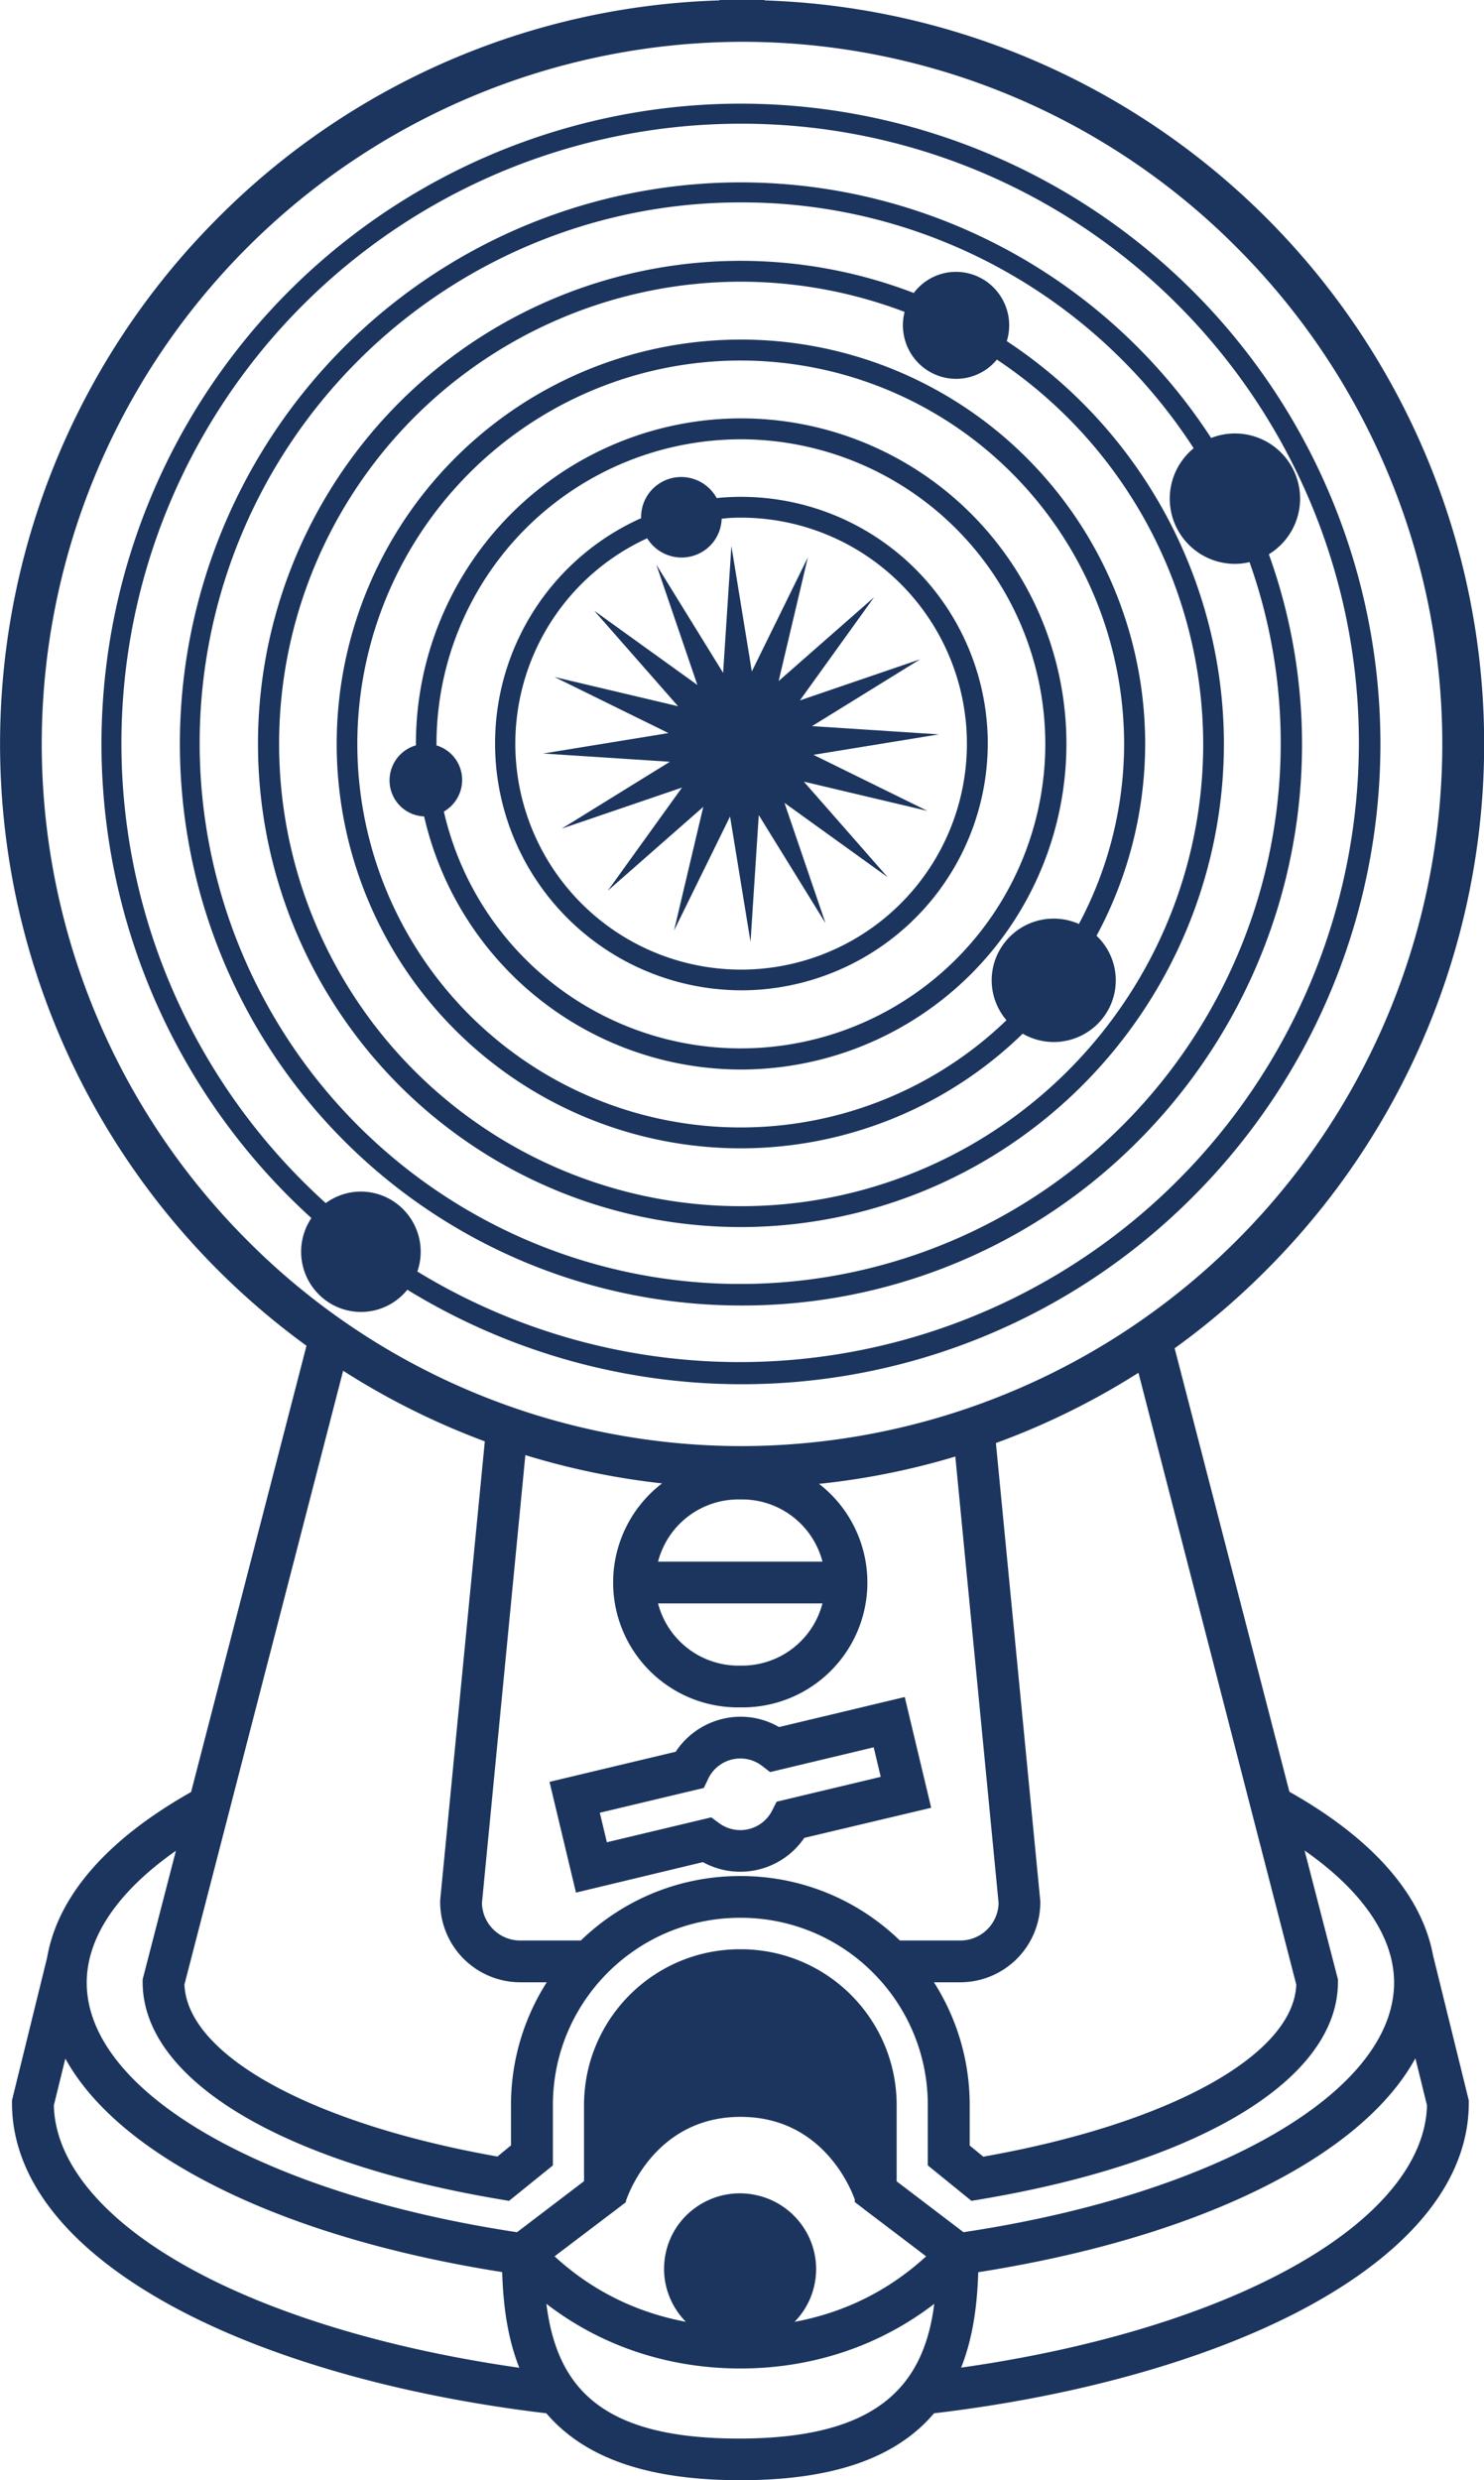 <?xml version="1.0" encoding="UTF-8" standalone="no"?>
<svg
   xmlns:dc="http://purl.org/dc/elements/1.1/"
   xmlns:cc="http://creativecommons.org/ns#"
   xmlns:rdf="http://www.w3.org/1999/02/22-rdf-syntax-ns#"
   xmlns:svg="http://www.w3.org/2000/svg"
   xmlns="http://www.w3.org/2000/svg"
   xmlns:sodipodi="http://sodipodi.sourceforge.net/DTD/sodipodi-0.dtd"
   xmlns:inkscape="http://www.inkscape.org/namespaces/inkscape"
   id="Layer_1"
   data-name="Layer 1"
   viewBox="0 0 399.87 668"
   version="1.1"
   sodipodi:docname="flat_gumball.svg"
   inkscape:version="0.92.2 5c3e80d, 2017-08-06">
  <sodipodi:namedview
     pagecolor="#ffffff"
     bordercolor="#666666"
     borderopacity="1"
     objecttolerance="10"
     gridtolerance="10"
     guidetolerance="10"
     inkscape:pageopacity="0"
     inkscape:pageshadow="2"
     inkscape:window-width="1440"
     inkscape:window-height="855"
     id="namedview163"
     showgrid="false"
     inkscape:zoom="1.3591693"
     inkscape:cx="105.55035"
     inkscape:cy="401.17544"
     inkscape:window-x="0"
     inkscape:window-y="1"
     inkscape:window-maximized="1"
     inkscape:current-layer="g1322" />
  <defs
     id="defs4">
    <style
       id="style2">.cls-1,.cls-3,.cls-4,.cls-5{fill:none;}.cls-2{fill:#1c355e;}.cls-3,.cls-4,.cls-5{stroke:#1c355e;stroke-width:12px;}.cls-3,.cls-5{stroke-linecap:round;}.cls-3{stroke-linejoin:bevel;}.cls-4{stroke-miterlimit:10;}.cls-5{stroke-miterlimit:3;}</style>
  </defs>
  <title
     id="title6">gm_2tone_solar</title>
  <path
     class="cls-1"
     d="M114,381.1,80.83,509.37s-33.76,22.41-36.18,35-11.31,47.47-11.31,47.47,22.43,75.25,138.28,74.61c0,0,11.38,18.92,52.34,18.92s51.41-17.94,51.41-17.94,113.37-5.35,140-72.07L401.24,540s-20.86-23.84-30-28.25-37.75-132.3-37.75-132.3L230.11,403.49Z"
     transform="translate(-24.49 -23)"
     id="path8" />
  <ellipse
     class="cls-2"
     cx="223.91"
     cy="634.11"
     rx="20.36"
     ry="20.49"
     transform="translate(-465.13 714.08) rotate(-79.36)"
     id="ellipse10" />
  <path
     class="cls-4"
     d="M260.44,613.29"
     transform="translate(-24.49 -23)"
     id="path14" />
  <path
     d="M 84.51 355 L 51.49 482.652 C 28.82 495.43 15.565 510.684 12.709 527.184 L 3.23 565.699 L 3.23 566.381 C 3.23 586.601 17.891 605.389 45.631 620.699 C 71.241 634.837 107.288 645.236 147.213 649.977 C 157.581 662.099 174.687 668 199.51 668 C 224.288 668 241.388 662.104 251.674 649.979 C 291.608 645.259 327.695 634.861 353.359 620.721 C 381.099 605.401 395.77 586.62 395.77 566.4 L 395.77 565.721 L 386.211 526.92 L 386.191 526.926 C 383.251 510.493 370.025 495.304 347.432 482.58 L 314.41 355 L 304.51 361 L 349.289 534.529 C 348.519 553.599 314.949 572.029 264.949 580.859 L 261.289 577.859 L 261.289 566.77 C 261.248 554.667 257.711 543.398 251.656 533.891 L 258.77 533.891 A 21.59 21.59 0 0 0 280.32 512.381 L 280.32 512.109 L 267.51 380 L 256.32 381 L 269.08 512.57 A 10.33 10.33 0 0 1 258.77 522.641 L 242.475 522.641 C 231.352 511.88 216.205 505.258 199.51 505.279 C 182.802 505.249 167.642 511.873 156.51 522.641 L 140.17 522.641 A 10.33 10.33 0 0 1 129.859 512.57 L 142.619 381 L 131.43 380 L 118.609 511.779 L 118.609 512.33 A 21.59 21.59 0 0 0 140.17 533.891 L 147.326 533.891 C 141.27 543.398 137.733 554.666 137.689 566.77 L 137.689 577.82 L 134.039 580.82 C 84.049 571.99 50.459 553.56 49.699 534.49 L 95.4 357.82 L 84.51 355 z M 199.42 392.6 A 33.63 33.63 0 1 0 199.42 459.85 A 5.63 5.63 0 0 0 199.467 459.846 A 5.63 5.63 0 0 0 199.51 459.85 A 33.63 33.63 0 1 0 199.51 392.6 A 5.63 5.63 0 0 0 199.465 392.604 A 5.63 5.63 0 0 0 199.42 392.6 z M 199.467 403.846 A 5.63 5.63 0 0 0 199.51 403.85 A 22.38 22.38 0 0 1 221.617 420.6 L 199.51 420.6 A 5.63 5.63 0 0 0 199.465 420.604 A 5.63 5.63 0 0 0 199.42 420.6 L 177.314 420.6 A 22.38 22.38 0 0 1 199.42 403.85 A 5.63 5.63 0 0 0 199.467 403.846 z M 199.465 431.846 A 5.63 5.63 0 0 0 199.51 431.85 L 221.615 431.85 A 22.38 22.38 0 0 1 199.51 448.6 A 5.63 5.63 0 0 0 199.465 448.604 A 5.63 5.63 0 0 0 199.42 448.6 A 22.38 22.38 0 0 1 177.312 431.85 L 199.42 431.85 A 5.63 5.63 0 0 0 199.465 431.846 z M 243.789 457.061 L 209.91 465.15 A 20.61 20.61 0 0 0 199.51 462.369 A 21 21 0 0 0 182.07 471.801 L 148.07 479.91 L 155.199 509.74 L 189.4 501.529 A 20.87 20.87 0 0 0 216.721 495 L 250.91 486.891 L 243.789 457.061 z M 235.42 470.609 L 237.32 478.561 L 209.26 485.26 L 208.08 487.59 A 9.61 9.61 0 0 1 193.76 491.02 L 191.65 489.471 L 163.52 496.18 L 161.619 488.23 L 189.65 481.551 L 190.801 479.131 A 9.6 9.6 0 0 1 205.381 475.641 L 207.51 477.279 L 235.42 470.609 z M 351.527 498.408 C 367.172 509.334 375.641 521.72 375.641 533.98 C 375.641 563.392 328.045 590.924 259.617 601.201 L 241.609 587.5 L 241.609 566.811 C 241.505 543.65 222.671 524.945 199.51 525 C 176.349 524.922 157.496 543.609 157.369 566.77 L 157.369 587.461 L 139.311 601.207 C 70.927 590.873 23.369 563.4 23.369 534 C 23.369 521.727 31.8 509.384 47.396 498.48 L 38.439 533.109 L 38.439 533.83 C 38.439 559.92 75.31 582.34 134.66 592.34 L 137.17 592.76 L 148.98 583.211 L 148.98 566.77 C 149.091 538.954 171.694 516.475 199.51 516.52 C 227.312 516.492 249.895 538.967 250 566.77 L 250 583.211 L 261.77 592.76 L 264.279 592.34 C 323.629 582.35 360.51 559.92 360.51 533.83 L 360.51 533.109 L 351.527 498.408 z M 381.385 554.361 L 384.51 567.051 C 384.11 582.491 371.15 598 347.85 610.83 C 325.311 623.295 294.009 632.713 258.982 637.676 C 262.321 629.278 263.341 620.174 263.588 611.979 C 297.907 606.583 327.451 597.054 349.32 584.289 C 364.608 575.372 375.417 565.237 381.385 554.361 z M 17.605 554.434 C 23.583 565.259 34.378 575.355 49.67 584.27 C 71.57 597.044 101.066 606.551 135.32 611.947 C 135.563 620.142 136.578 629.283 139.932 637.717 C 104.915 632.73 73.623 623.315 51.1 610.881 C 27.83 598.051 14.87 582.491 14.51 567.051 L 17.605 554.434 z M 199.561 570.141 C 221.429 570.141 229.148 589.12 230.32 592.396 L 230.32 593.08 L 232.521 594.754 L 232.51 594.77 L 242.092 602.035 L 249.543 607.705 C 232.646 623.233 213.29 626.67 199.51 626.67 C 185.724 626.67 166.324 623.231 149.432 607.701 L 168.66 593.119 L 168.66 592.791 C 169.156 591.281 176.497 570.141 199.561 570.141 z M 147.225 620.486 C 161.926 631.823 180.051 637.91 199.51 637.91 C 218.925 637.91 237.035 631.803 251.736 620.502 C 248.882 643.189 235.735 656.816 198.959 656.783 C 162.176 656.751 150.08 643.177 147.225 620.486 z "
     id="path16"
     style="fill:#1c355e;fill-opacity:1" />
  <path
     class="cls-4"
     d="M80.72,509.75"
     transform="translate(-24.49 -23)"
     id="path18" />
  <path
     class="cls-4"
     d="M80.72,509.75"
     transform="translate(-24.49 -23)"
     id="path20" />
  <path
     class="cls-4"
     d="M367.09,509.37"
     transform="translate(-24.49 -23)"
     id="path22" />
  <path
     class="cls-4"
     d="M405.69,557"
     transform="translate(-24.49 -23)"
     id="path24" />
  <path
     class="cls-4"
     d="M275.37,667.44"
     transform="translate(-24.49 -23)"
     id="path28" />
  <path
     class="cls-4"
     d="M257.89,523.11"
     transform="translate(-24.49 -23)"
     id="path38" />
  <path
     class="cls-4"
     d="M277.67,551.26"
     transform="translate(-24.49 -23)"
     id="path42" />
  <path
     class="cls-4"
     d="M224.25,551.26"
     transform="translate(-24.49 -23)"
     id="path44" />
  <path
     class="cls-3"
     d="M224.25,495.94"
     transform="translate(-24.49 -23)"
     id="path48" />
  <path
     class="cls-3"
     d="M224.25,476.09"
     transform="translate(-24.49 -23)"
     id="path50" />
  <path
     class="cls-5"
     d="M224,509.37"
     transform="translate(-24.49 -23)"
     id="path52" />
  <path
     class="cls-5"
     d="M224.25,476.22"
     transform="translate(-24.49 -23)"
     id="path54" />
  <path
     class="cls-4"
     d="M187.49,613.29"
     transform="translate(-24.49 -23)"
     id="path58" />
  <path
     class="cls-4"
     d="M367.2,509.75"
     transform="translate(-24.49 -23)"
     id="path62" />
  <path
     class="cls-4"
     d="M367.2,509.75"
     transform="translate(-24.49 -23)"
     id="path64" />
  <path
     class="cls-4"
     d="M80.83,509.37"
     transform="translate(-24.49 -23)"
     id="path66" />
  <path
     class="cls-4"
     d="M42.24,557"
     transform="translate(-24.49 -23)"
     id="path68" />
  <path
     class="cls-4"
     d="M172.55,667.44"
     transform="translate(-24.49 -23)"
     id="path72" />
  <path
     class="cls-4"
     d="M190,523.11"
     transform="translate(-24.49 -23)"
     id="path84" />
  <path
     class="cls-4"
     d="M170.25,551.26"
     transform="translate(-24.49 -23)"
     id="path88" />
  <path
     class="cls-4"
     d="M223.67,551.26"
     transform="translate(-24.49 -23)"
     id="path90" />
  <path
     class="cls-3"
     d="M223.67,495.94"
     transform="translate(-24.49 -23)"
     id="path94" />
  <path
     class="cls-3"
     d="M223.67,476.09"
     transform="translate(-24.49 -23)"
     id="path96" />
  <path
     class="cls-5"
     d="M223.89,509.37"
     transform="translate(-24.49 -23)"
     id="path98" />
  <path
     class="cls-5"
     d="M223.67,476.22"
     transform="translate(-24.49 -23)"
     id="path100" />
  <path
     inkscape:connector-curvature="0"
     style="fill:#1c355e;fill-opacity:1;stroke:#1c355e;stroke-width:12px;stroke-linecap:round;stroke-linejoin:bevel"
     class="cls-3"
     d="M 220.51,416"
     id="path12" />
  <path
     inkscape:connector-curvature="0"
     style="fill:#1c355e;fill-opacity:1;stroke:#1c355e;stroke-width:12px;stroke-linecap:round;stroke-linejoin:bevel"
     class="cls-3"
     d="M 219.8,417.48"
     id="path36" />
  <path
     inkscape:connector-curvature="0"
     style="fill:#1c355e;fill-opacity:1;stroke:#1c355e;stroke-width:12px;stroke-linecap:round;stroke-linejoin:bevel"
     class="cls-3"
     d="M 178.45,416"
     id="path56" />
  <path
     inkscape:connector-curvature="0"
     style="fill:#1c355e;fill-opacity:1;stroke:#1c355e;stroke-width:12px;stroke-linecap:round;stroke-linejoin:bevel"
     class="cls-3"
     d="M 179.14,417.48"
     id="path82" />
  <path
     inkscape:connector-curvature="0"
     style="fill:#1c355e;fill-opacity:1"
     class="cls-2"
     d="m 200.37,400.74 h -6.49 v -0.11 A 200.36,200.36 0 0 1 58.4,59 199,199 0 0 1 193.88,0.11 V 0 H 206 v 0.11 a 200.36,200.36 0 0 1 135.51,341.65 199,199 0 0 1 -135.48,58.87 v 0.1 z m -0.5,-389.48 h -0.36 A 189.11,189.11 0 0 0 66.37,333.82 187.93,187.93 0 0 0 199.51,389.48 h 0.82 A 189.11,189.11 0 0 0 333.51,66.92 187.93,187.93 0 0 0 200.35,11.26 Z"
     id="path112" />
  <path
     inkscape:connector-curvature="0"
     style="fill:#1c355e;fill-opacity:1;stroke:#1c355e;stroke-width:12px;stroke-miterlimit:10"
     class="cls-4"
     d="M 199.51,389.73"
     id="path128" />
  <path
     inkscape:connector-curvature="0"
     style="fill:#1c355e;fill-opacity:1;stroke:#1c355e;stroke-width:12px;stroke-miterlimit:10"
     class="cls-4"
     d="M 200.004,359.77"
     id="path46" />
  <path
     inkscape:connector-curvature="0"
     style="fill:#1c355e;fill-opacity:1;stroke:#1c355e;stroke-width:12px;stroke-miterlimit:10"
     class="cls-4"
     d="M 200.004,359.77"
     id="path92" />
  <polygon
     style="fill:#1c355e;fill-opacity:1"
     class="cls-2"
     points="203.03,218.07 199.16,252.08 195.28,218.07 178.72,248.03 188.2,215.13 161.41,236.45 182.73,209.66 149.83,219.14 179.79,202.57 145.78,198.7 179.79,194.83 149.83,178.26 182.73,187.74 161.41,160.96 188.2,182.27 178.72,149.38 195.28,179.34 199.16,145.32 203.03,179.34 219.59,149.38 210.12,182.27 236.9,160.96 215.59,187.75 248.48,178.26 218.52,194.83 252.54,198.7 218.52,202.57 248.48,219.14 215.59,209.66 236.9,236.45 210.11,215.13 219.59,248.03 "
     id="polygon114"
     transform="rotate(-2.769,233.95,189.313)" />
  <path
     inkscape:connector-curvature="0"
     style="fill:#1c355e;fill-opacity:1;stroke:#1c355e;stroke-width:12px;stroke-miterlimit:10"
     class="cls-4"
     d="M 200.004,200.43"
     id="path130" />
  <path
     inkscape:connector-curvature="0"
     style="fill:#1c355e;fill-opacity:1;stroke:#1c355e;stroke-width:12px;stroke-miterlimit:10"
     class="cls-4"
     d="M 381.584,259.44"
     id="path132" />
  <path
     inkscape:connector-curvature="0"
     style="fill:#1c355e;fill-opacity:1;stroke:#1c355e;stroke-width:12px;stroke-miterlimit:10"
     class="cls-4"
     d="M 200.004,200.43"
     id="path134" />
  <path
     inkscape:connector-curvature="0"
     style="fill:#1c355e;fill-opacity:1;stroke:#1c355e;stroke-width:12px;stroke-miterlimit:10"
     class="cls-4"
     d="M 312.214,45.93"
     id="path136" />
  <path
     inkscape:connector-curvature="0"
     style="fill:#1c355e;fill-opacity:1;stroke:#1c355e;stroke-width:12px;stroke-miterlimit:10"
     class="cls-4"
     d="M 200.004,200.43"
     id="path138" />
  <path
     inkscape:connector-curvature="0"
     style="fill:#1c355e;fill-opacity:1;stroke:#1c355e;stroke-width:12px;stroke-miterlimit:10"
     class="cls-4"
     d="M 87.714,45.93"
     id="path140" />
  <path
     inkscape:connector-curvature="0"
     style="fill:#1c355e;fill-opacity:1;stroke:#1c355e;stroke-width:12px;stroke-miterlimit:10"
     class="cls-4"
     d="M 200.004,200.43"
     id="path142" />
  <path
     inkscape:connector-curvature="0"
     style="fill:#1c355e;fill-opacity:1;stroke:#1c355e;stroke-width:12px;stroke-miterlimit:10"
     class="cls-4"
     d="M 18.344,259.44"
     id="path144" />
  <path
     inkscape:connector-curvature="0"
     style="fill:#1c355e;fill-opacity:1;stroke:#1c355e;stroke-width:12px;stroke-miterlimit:10"
     class="cls-4"
     d="M 200.004,200.43"
     id="path146" />
  <path
     inkscape:connector-curvature="0"
     style="fill:#1c355e;fill-opacity:1;stroke:#1c355e;stroke-width:12px;stroke-miterlimit:10"
     class="cls-4"
     d="M 263.004,266.53"
     id="path160" />
  <g
     id="g1314">
    <path
       id="path126"
       d="m 183.185,128.48 a 10.88,10.82 36.351 0 0 -8.339,4.387 10.88,10.82 36.351 0 0 -2.087,6.693 66.47,66.47 0 0 0 30.139,127.091 66.55,66.55 0 0 0 63.181,-69.605 66.47,66.47 0 0 0 -72.97,-62.903 10.88,10.82 36.351 0 0 -3.087,-3.541 10.88,10.82 36.351 0 0 -6.837,-2.121 z m 13.561,11.008 a 60.91,60.91 0 0 1 63.718,57.829 60.84,60.84 0 1 1 -86.075,-52.336 10.88,10.82 36.351 0 0 2.805,3.05 10.88,10.82 36.351 0 0 15.176,-2.265 10.88,10.82 36.351 0 0 2.081,-6.051 60.84,60.84 0 0 1 2.294,-0.226 z"
       style="fill:#1c355e;fill-opacity:1"
       inkscape:connector-curvature="0" />
    <path
       inkscape:connector-curvature="0"
       style="fill:#0000ff;fill-opacity:0"
       d="m 216.123,272.26 a 10.88,10.82 36.351 0 0 8.339,-4.387 10.88,10.82 36.351 0 0 2.087,-6.693 66.47,66.47 0 0 0 -30.139,-127.091 66.55,66.55 0 0 0 -63.181,69.605 66.47,66.47 0 0 0 72.97,62.903 10.88,10.82 36.351 0 0 3.087,3.541 10.88,10.82 36.351 0 0 6.837,2.121 z m -13.561,-11.008 a 60.91,60.91 0 0 1 -63.718,-57.829 60.84,60.84 0 1 1 86.075,52.336 10.88,10.82 36.351 0 0 -2.805,-3.05 10.88,10.82 36.351 0 0 -15.176,2.265 10.88,10.82 36.351 0 0 -2.081,6.051 60.84,60.84 0 0 1 -2.294,0.226 z"
       id="path1192" />
  </g>
  <g
     id="g1310">
    <path
       id="path124"
       d="m 196.016,112.757 a 87.69,87.69 0 0 0 -83.945,87.988 9.75,9.81 44.2 0 0 -4.314,2.586 9.75,9.81 44.2 0 0 0.15,13.83 9.75,9.81 44.2 0 0 6.377,2.729 87.69,87.69 0 0 0 85.379,68.17 87.78,87.78 0 0 0 87.689,-87.68 87.69,87.69 0 0 0 -91.336,-87.623 z m 3.646,5.562 a 82.15,82.15 0 0 1 82,82.061 82.06,82.06 0 0 1 -162.059,18.197 9.75,9.81 44.2 0 0 2.133,-1.65 9.75,9.81 44.2 0 0 -0.15,-13.83 9.75,9.81 44.2 0 0 -3.969,-2.332 82.06,82.06 0 0 1 82.045,-82.445 z"
       style="fill:#1c355e;fill-opacity:1"
       inkscape:connector-curvature="0" />
    <path
       inkscape:connector-curvature="0"
       style="fill:#0000ff;fill-opacity:0"
       d="m 203.292,287.983 a 87.69,87.69 0 0 0 83.945,-87.988 9.75,9.81 44.2 0 0 4.314,-2.586 9.75,9.81 44.2 0 0 -0.15,-13.83 9.75,9.81 44.2 0 0 -6.377,-2.729 87.69,87.69 0 0 0 -85.379,-68.17 87.78,87.78 0 0 0 -87.689,87.68 87.69,87.69 0 0 0 91.336,87.623 z m -3.646,-5.562 a 82.15,82.15 0 0 1 -82,-82.061 82.06,82.06 0 0 1 162.059,-18.197 9.75,9.81 44.2 0 0 -2.133,1.65 9.75,9.81 44.2 0 0 0.15,13.83 9.75,9.81 44.2 0 0 3.969,2.332 82.06,82.06 0 0 1 -82.045,82.445 z"
       id="path1198" />
  </g>
  <g
     id="g1306">
    <path
       id="path122"
       d="m 195.135,91.554 a 108.91,108.91 0 0 0 4.527,217.727 109,109 0 0 0 75.908,-30.875 16.72,16.62 0 0 0 8.361,2.244 16.72,16.62 0 0 0 16.721,-16.619 16.72,16.62 0 0 0 -5.182,-12.002 109,109 0 0 0 13.102,-51.648 108.91,108.91 0 0 0 -113.438,-108.826 z m 4.527,5.547 a 103.4,103.4 0 0 1 103.24,103.279 103.28,103.28 0 0 1 -12.188,48.473 16.72,16.62 0 0 0 -6.783,-1.443 16.72,16.62 0 0 0 -16.719,16.621 16.72,16.62 0 0 0 3.99,10.746 103.28,103.28 0 1 1 -71.541,-177.676 z"
       style="fill:#1c355e;fill-opacity:1"
       inkscape:connector-curvature="0" />
    <path
       inkscape:connector-curvature="0"
       style="fill:#0000ff;fill-opacity:0"
       d="m 204.173,309.186 a 108.91,108.91 0 0 0 -4.527,-217.727 109,109 0 0 0 -75.908,30.875 16.72,16.62 0 0 0 -8.361,-2.244 16.72,16.62 0 0 0 -16.721,16.619 16.72,16.62 0 0 0 5.182,12.002 109,109 0 0 0 -13.102,51.648 108.91,108.91 0 0 0 113.438,108.826 z m -4.527,-5.547 A 103.4,103.4 0 0 1 96.405,200.36 103.28,103.28 0 0 1 108.593,151.887 a 16.72,16.62 0 0 0 6.783,1.443 16.72,16.62 0 0 0 16.719,-16.621 16.72,16.62 0 0 0 -3.99,-10.746 103.28,103.28 0 1 1 71.541,177.676 z"
       id="path1204" />
  </g>
  <g
     id="g1318">
    <path
       id="path120"
       d="M 194.218,70.361 A 130.12,130.12 0 0 0 199.708,330.488 130.27,130.27 0 0 0 329.788,200.367 130.12,130.12 0 0 0 271.286,91.879 a 14.41,14.32 82.18 0 0 0.514,-6.199 14.41,14.32 82.18 0 0 -16.148,-12.328 14.41,14.32 82.18 0 0 -9.441,5.555 130.12,130.12 0 0 0 -51.992,-8.545 z m 5.49,5.506 a 124.64,124.64 0 0 1 44.043,8.139 14.41,14.32 82.18 0 0 -0.324,5.57 14.41,14.32 82.18 0 0 16.146,12.328 14.41,14.32 82.18 0 0 9.041,-5.055 124.64,124.64 0 0 1 55.594,103.518 124.5,124.5 0 1 1 -124.5,-124.5 z"
       style="fill:#1c355e;fill-opacity:1"
       inkscape:connector-curvature="0" />
    <path
       inkscape:connector-curvature="0"
       style="fill:#0000ff;fill-opacity:0"
       d="M 205.09,330.379 A 130.12,130.12 0 0 0 199.6,70.252 130.27,130.27 0 0 0 69.52,200.373 130.12,130.12 0 0 0 128.022,308.861 a 14.41,14.32 82.18 0 0 -0.514,6.199 14.41,14.32 82.18 0 0 16.148,12.328 14.41,14.32 82.18 0 0 9.441,-5.555 130.12,130.12 0 0 0 51.992,8.545 z m -5.49,-5.506 a 124.64,124.64 0 0 1 -44.043,-8.139 14.41,14.32 82.18 0 0 0.324,-5.57 14.41,14.32 82.18 0 0 -16.146,-12.328 14.41,14.32 82.18 0 0 -9.041,5.055 A 124.64,124.64 0 0 1 75.1,200.373 124.5,124.5 0 1 1 199.6,324.873 Z"
       id="path1210" />
  </g>
  <g
     id="g1322">
    <path
       id="path118"
       d="m 193.478,49.244 a 151.25,151.25 0 0 0 6.189,302.371 150.36,150.36 0 0 0 107,-44.299 151.25,151.25 0 0 0 35.234,-158.037 17.56,17.56 0 0 0 8.416,-14.975 17.56,17.56 0 0 0 -17.561,-17.559 17.56,17.56 0 0 0 -6.414,1.217 151.25,151.25 0 0 0 -132.865,-68.719 z m 6.189,5.271 a 144.76,144.76 0 0 1 103,42.699 145.65,145.65 0 0 1 18.971,23.514 17.56,17.56 0 0 0 -6.441,13.576 17.56,17.56 0 0 0 17.561,17.561 17.56,17.56 0 0 0 3.932,-0.467 145.65,145.65 0 1 1 -137.021,-96.883 z"
       style="fill:#1c355e;fill-opacity:1"
       inkscape:connector-curvature="0" />
    <path
       inkscape:connector-curvature="0"
       style="fill:#0000ff;fill-opacity:0"
       d="M 205.83,351.496 A 151.25,151.25 0 0 0 199.641,49.124 150.36,150.36 0 0 0 92.641,93.423 151.25,151.25 0 0 0 57.407,251.46 a 17.56,17.56 0 0 0 -8.416,14.975 17.56,17.56 0 0 0 17.561,17.559 17.56,17.56 0 0 0 6.414,-1.217 151.25,151.25 0 0 0 132.865,68.719 z m -6.189,-5.271 a 144.76,144.76 0 0 1 -103,-42.699 145.65,145.65 0 0 1 -18.971,-23.514 17.56,17.56 0 0 0 6.441,-13.576 17.56,17.56 0 0 0 -17.561,-17.561 17.56,17.56 0 0 0 -3.932,0.467 145.65,145.65 0 1 1 137.021,96.883 z"
       id="path1216" />
  </g>
  <g
     id="g1326">
    <path
       id="path116"
       d="M 192.402,28.066 A 172.45,172.45 0 0 0 83.906,328.064 a 16.21,16.11 82.75 0 0 -2.637,11.109 16.21,16.11 82.75 0 0 18.027,14.049 16.21,16.11 82.75 0 0 10.461,-5.854 172.45,172.45 0 0 0 89.697,25.451 171.48,171.48 0 0 0 122,-50.51 A 172.45,172.45 0 0 0 192.402,28.066 Z m 7.053,5.254 a 165.87,165.87 0 0 1 118,48.869 166.85,166.85 0 0 1 -204.998,260.277 16.21,16.11 82.75 0 0 0.775,-7.357 16.21,16.11 82.75 0 0 -18.027,-14.049 16.21,16.11 82.75 0 0 -7.426,2.977 A 166.85,166.85 0 0 1 199.455,33.32 Z"
       style="fill:#1c355e;fill-opacity:1"
       inkscape:connector-curvature="0" />
    <path
       inkscape:connector-curvature="0"
       style="fill:#0000ff;fill-opacity:0"
       d="M 206.906,372.674 A 172.45,172.45 0 0 0 315.402,72.676 16.21,16.11 82.75 0 0 318.039,61.566 16.21,16.11 82.75 0 0 300.012,47.518 16.21,16.11 82.75 0 0 289.551,53.371 172.45,172.45 0 0 0 199.854,27.92 171.48,171.48 0 0 0 77.854,78.43 172.45,172.45 0 0 0 206.906,372.674 Z m -7.053,-5.254 A 165.87,165.87 0 0 1 81.854,318.551 166.85,166.85 0 0 1 286.852,58.273 a 16.21,16.11 82.75 0 0 -0.775,7.357 16.21,16.11 82.75 0 0 18.027,14.049 16.21,16.11 82.75 0 0 7.426,-2.977 166.85,166.85 0 0 1 -111.676,290.717 z"
       id="path1222" />
  </g>
</svg>
